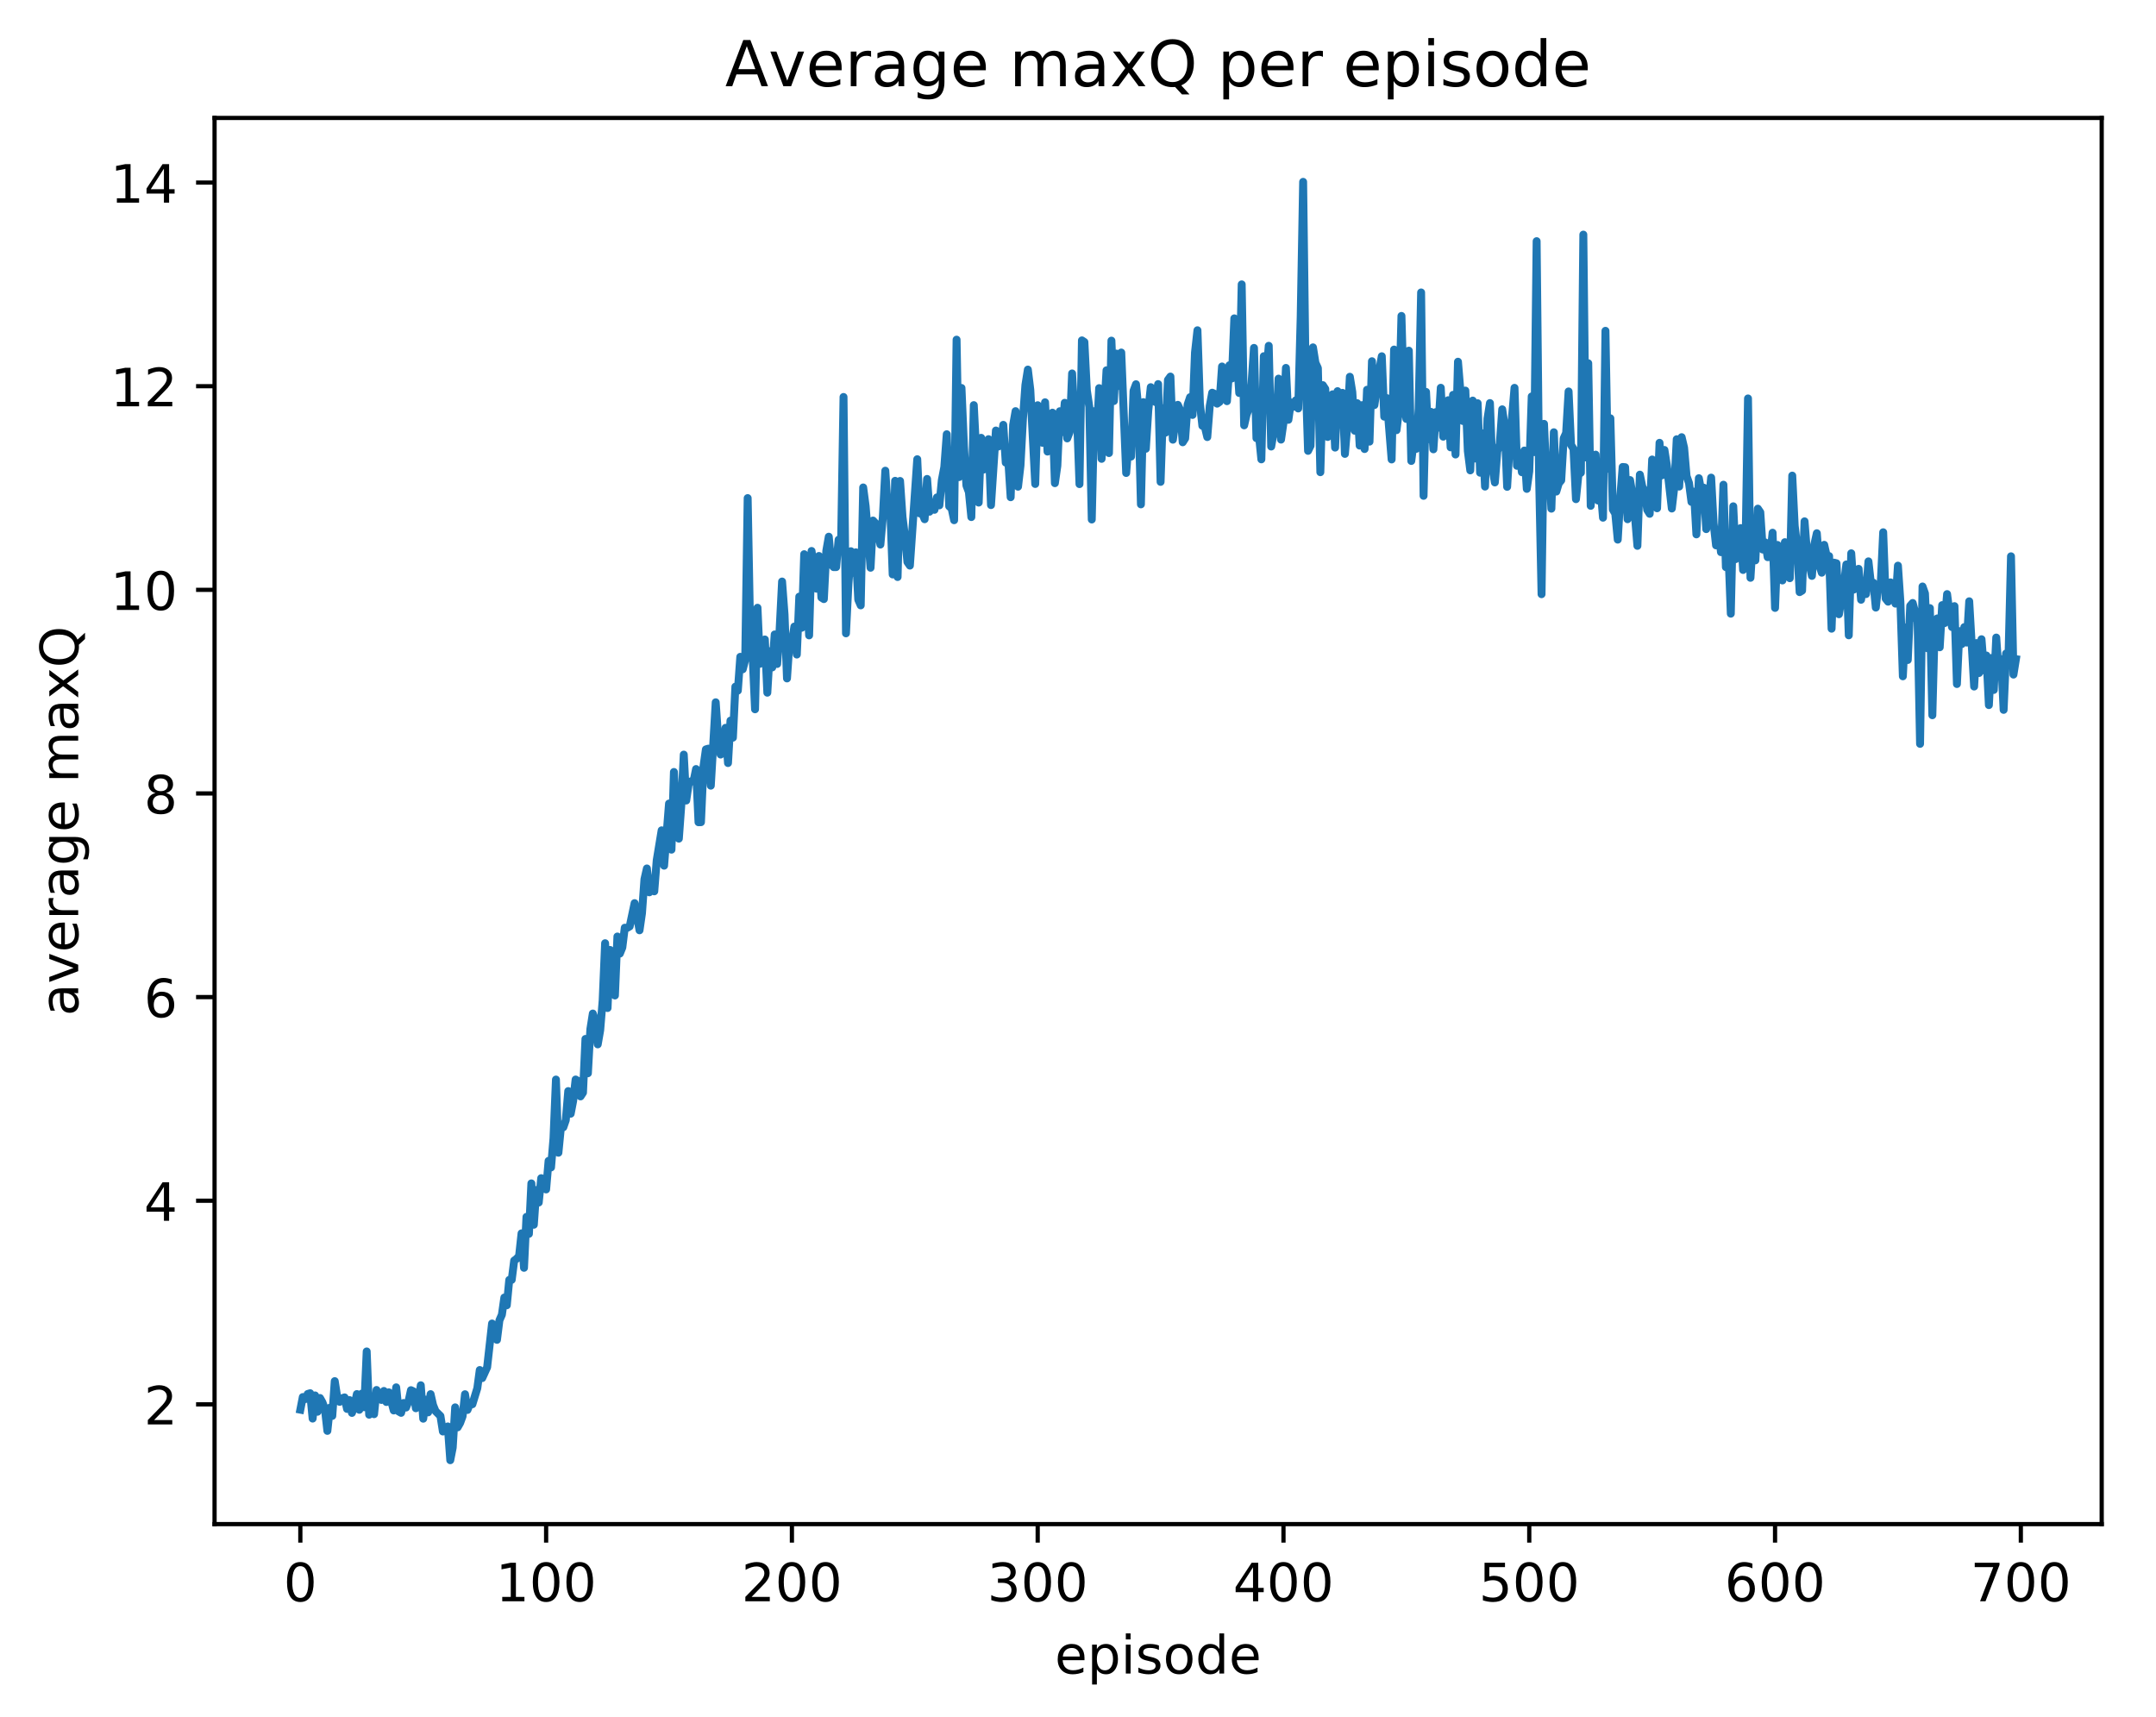 <?xml version="1.0" encoding="utf-8" standalone="no"?>
<!DOCTYPE svg PUBLIC "-//W3C//DTD SVG 1.1//EN"
  "http://www.w3.org/Graphics/SVG/1.1/DTD/svg11.dtd">
<!-- Created with matplotlib (http://matplotlib.org/) -->
<svg height="325pt" version="1.1" viewBox="0 0 408 325" width="408pt" xmlns="http://www.w3.org/2000/svg" xmlns:xlink="http://www.w3.org/1999/xlink">
 <defs>
  <style type="text/css">
*{stroke-linecap:butt;stroke-linejoin:round;}
  </style>
 </defs>
 <g id="figure_1">
  <g id="patch_1">
   <path d="M 0 325.986 
L 408.423 325.986 
L 408.423 0 
L 0 0 
z
" style="fill:#ffffff;"/>
  </g>
  <g id="axes_1">
   <g id="patch_2">
    <path d="M 40.603 288.43 
L 397.723 288.43 
L 397.723 22.318 
L 40.603 22.318 
z
" style="fill:#ffffff;"/>
   </g>
   <g id="matplotlib.axis_1">
    <g id="xtick_1">
     <g id="line2d_1">
      <defs>
       <path d="M 0 0 
L 0 3.5 
" id="m2cadd5c5fb" style="stroke:#000000;stroke-width:0.8;"/>
      </defs>
      <g>
       <use style="stroke:#000000;stroke-width:0.8;" x="56.836" xlink:href="#m2cadd5c5fb" y="288.43"/>
      </g>
     </g>
     <g id="text_1">
      <!-- 0 -->
      <defs>
       <path d="M 31.781 66.406 
Q 24.172 66.406 20.328 58.906 
Q 16.5 51.422 16.5 36.375 
Q 16.5 21.391 20.328 13.891 
Q 24.172 6.391 31.781 6.391 
Q 39.453 6.391 43.281 13.891 
Q 47.125 21.391 47.125 36.375 
Q 47.125 51.422 43.281 58.906 
Q 39.453 66.406 31.781 66.406 
z
M 31.781 74.219 
Q 44.047 74.219 50.516 64.516 
Q 56.984 54.828 56.984 36.375 
Q 56.984 17.969 50.516 8.266 
Q 44.047 -1.422 31.781 -1.422 
Q 19.531 -1.422 13.062 8.266 
Q 6.594 17.969 6.594 36.375 
Q 6.594 54.828 13.062 64.516 
Q 19.531 74.219 31.781 74.219 
z
" id="DejaVuSans-30"/>
      </defs>
      <g transform="translate(53.655 303.029)scale(0.1 -0.1)">
       <use xlink:href="#DejaVuSans-30"/>
      </g>
     </g>
    </g>
    <g id="xtick_2">
     <g id="line2d_2">
      <g>
       <use style="stroke:#000000;stroke-width:0.8;" x="103.348" xlink:href="#m2cadd5c5fb" y="288.43"/>
      </g>
     </g>
     <g id="text_2">
      <!-- 100 -->
      <defs>
       <path d="M 12.406 8.297 
L 28.516 8.297 
L 28.516 63.922 
L 10.984 60.406 
L 10.984 69.391 
L 28.422 72.906 
L 38.281 72.906 
L 38.281 8.297 
L 54.391 8.297 
L 54.391 0 
L 12.406 0 
z
" id="DejaVuSans-31"/>
      </defs>
      <g transform="translate(93.804 303.029)scale(0.1 -0.1)">
       <use xlink:href="#DejaVuSans-31"/>
       <use x="63.623" xlink:href="#DejaVuSans-30"/>
       <use x="127.246" xlink:href="#DejaVuSans-30"/>
      </g>
     </g>
    </g>
    <g id="xtick_3">
     <g id="line2d_3">
      <g>
       <use style="stroke:#000000;stroke-width:0.8;" x="149.86" xlink:href="#m2cadd5c5fb" y="288.43"/>
      </g>
     </g>
     <g id="text_3">
      <!-- 200 -->
      <defs>
       <path d="M 19.188 8.297 
L 53.609 8.297 
L 53.609 0 
L 7.328 0 
L 7.328 8.297 
Q 12.938 14.109 22.625 23.891 
Q 32.328 33.688 34.812 36.531 
Q 39.547 41.844 41.422 45.531 
Q 43.312 49.219 43.312 52.781 
Q 43.312 58.594 39.234 62.25 
Q 35.156 65.922 28.609 65.922 
Q 23.969 65.922 18.812 64.312 
Q 13.672 62.703 7.812 59.422 
L 7.812 69.391 
Q 13.766 71.781 18.938 73 
Q 24.125 74.219 28.422 74.219 
Q 39.75 74.219 46.484 68.547 
Q 53.219 62.891 53.219 53.422 
Q 53.219 48.922 51.531 44.891 
Q 49.859 40.875 45.406 35.406 
Q 44.188 33.984 37.641 27.219 
Q 31.109 20.453 19.188 8.297 
z
" id="DejaVuSans-32"/>
      </defs>
      <g transform="translate(140.316 303.029)scale(0.1 -0.1)">
       <use xlink:href="#DejaVuSans-32"/>
       <use x="63.623" xlink:href="#DejaVuSans-30"/>
       <use x="127.246" xlink:href="#DejaVuSans-30"/>
      </g>
     </g>
    </g>
    <g id="xtick_4">
     <g id="line2d_4">
      <g>
       <use style="stroke:#000000;stroke-width:0.8;" x="196.372" xlink:href="#m2cadd5c5fb" y="288.43"/>
      </g>
     </g>
     <g id="text_4">
      <!-- 300 -->
      <defs>
       <path d="M 40.578 39.312 
Q 47.656 37.797 51.625 33 
Q 55.609 28.219 55.609 21.188 
Q 55.609 10.406 48.188 4.484 
Q 40.766 -1.422 27.094 -1.422 
Q 22.516 -1.422 17.656 -0.516 
Q 12.797 0.391 7.625 2.203 
L 7.625 11.719 
Q 11.719 9.328 16.594 8.109 
Q 21.484 6.891 26.812 6.891 
Q 36.078 6.891 40.938 10.547 
Q 45.797 14.203 45.797 21.188 
Q 45.797 27.641 41.281 31.266 
Q 36.766 34.906 28.719 34.906 
L 20.219 34.906 
L 20.219 43.016 
L 29.109 43.016 
Q 36.375 43.016 40.234 45.922 
Q 44.094 48.828 44.094 54.297 
Q 44.094 59.906 40.109 62.906 
Q 36.141 65.922 28.719 65.922 
Q 24.656 65.922 20.016 65.031 
Q 15.375 64.156 9.812 62.312 
L 9.812 71.094 
Q 15.438 72.656 20.344 73.438 
Q 25.25 74.219 29.594 74.219 
Q 40.828 74.219 47.359 69.109 
Q 53.906 64.016 53.906 55.328 
Q 53.906 49.266 50.438 45.094 
Q 46.969 40.922 40.578 39.312 
z
" id="DejaVuSans-33"/>
      </defs>
      <g transform="translate(186.828 303.029)scale(0.1 -0.1)">
       <use xlink:href="#DejaVuSans-33"/>
       <use x="63.623" xlink:href="#DejaVuSans-30"/>
       <use x="127.246" xlink:href="#DejaVuSans-30"/>
      </g>
     </g>
    </g>
    <g id="xtick_5">
     <g id="line2d_5">
      <g>
       <use style="stroke:#000000;stroke-width:0.8;" x="242.884" xlink:href="#m2cadd5c5fb" y="288.43"/>
      </g>
     </g>
     <g id="text_5">
      <!-- 400 -->
      <defs>
       <path d="M 37.797 64.312 
L 12.891 25.391 
L 37.797 25.391 
z
M 35.203 72.906 
L 47.609 72.906 
L 47.609 25.391 
L 58.016 25.391 
L 58.016 17.188 
L 47.609 17.188 
L 47.609 0 
L 37.797 0 
L 37.797 17.188 
L 4.891 17.188 
L 4.891 26.703 
z
" id="DejaVuSans-34"/>
      </defs>
      <g transform="translate(233.341 303.029)scale(0.1 -0.1)">
       <use xlink:href="#DejaVuSans-34"/>
       <use x="63.623" xlink:href="#DejaVuSans-30"/>
       <use x="127.246" xlink:href="#DejaVuSans-30"/>
      </g>
     </g>
    </g>
    <g id="xtick_6">
     <g id="line2d_6">
      <g>
       <use style="stroke:#000000;stroke-width:0.8;" x="289.396" xlink:href="#m2cadd5c5fb" y="288.43"/>
      </g>
     </g>
     <g id="text_6">
      <!-- 500 -->
      <defs>
       <path d="M 10.797 72.906 
L 49.516 72.906 
L 49.516 64.594 
L 19.828 64.594 
L 19.828 46.734 
Q 21.969 47.469 24.109 47.828 
Q 26.266 48.188 28.422 48.188 
Q 40.625 48.188 47.75 41.5 
Q 54.891 34.812 54.891 23.391 
Q 54.891 11.625 47.562 5.094 
Q 40.234 -1.422 26.906 -1.422 
Q 22.312 -1.422 17.547 -0.641 
Q 12.797 0.141 7.719 1.703 
L 7.719 11.625 
Q 12.109 9.234 16.797 8.062 
Q 21.484 6.891 26.703 6.891 
Q 35.156 6.891 40.078 11.328 
Q 45.016 15.766 45.016 23.391 
Q 45.016 31 40.078 35.438 
Q 35.156 39.891 26.703 39.891 
Q 22.75 39.891 18.812 39.016 
Q 14.891 38.141 10.797 36.281 
z
" id="DejaVuSans-35"/>
      </defs>
      <g transform="translate(279.853 303.029)scale(0.1 -0.1)">
       <use xlink:href="#DejaVuSans-35"/>
       <use x="63.623" xlink:href="#DejaVuSans-30"/>
       <use x="127.246" xlink:href="#DejaVuSans-30"/>
      </g>
     </g>
    </g>
    <g id="xtick_7">
     <g id="line2d_7">
      <g>
       <use style="stroke:#000000;stroke-width:0.8;" x="335.909" xlink:href="#m2cadd5c5fb" y="288.43"/>
      </g>
     </g>
     <g id="text_7">
      <!-- 600 -->
      <defs>
       <path d="M 33.016 40.375 
Q 26.375 40.375 22.484 35.828 
Q 18.609 31.297 18.609 23.391 
Q 18.609 15.531 22.484 10.953 
Q 26.375 6.391 33.016 6.391 
Q 39.656 6.391 43.531 10.953 
Q 47.406 15.531 47.406 23.391 
Q 47.406 31.297 43.531 35.828 
Q 39.656 40.375 33.016 40.375 
z
M 52.594 71.297 
L 52.594 62.312 
Q 48.875 64.062 45.094 64.984 
Q 41.312 65.922 37.594 65.922 
Q 27.828 65.922 22.672 59.328 
Q 17.531 52.734 16.797 39.406 
Q 19.672 43.656 24.016 45.922 
Q 28.375 48.188 33.594 48.188 
Q 44.578 48.188 50.953 41.516 
Q 57.328 34.859 57.328 23.391 
Q 57.328 12.156 50.688 5.359 
Q 44.047 -1.422 33.016 -1.422 
Q 20.359 -1.422 13.672 8.266 
Q 6.984 17.969 6.984 36.375 
Q 6.984 53.656 15.188 63.938 
Q 23.391 74.219 37.203 74.219 
Q 40.922 74.219 44.703 73.484 
Q 48.484 72.75 52.594 71.297 
z
" id="DejaVuSans-36"/>
      </defs>
      <g transform="translate(326.365 303.029)scale(0.1 -0.1)">
       <use xlink:href="#DejaVuSans-36"/>
       <use x="63.623" xlink:href="#DejaVuSans-30"/>
       <use x="127.246" xlink:href="#DejaVuSans-30"/>
      </g>
     </g>
    </g>
    <g id="xtick_8">
     <g id="line2d_8">
      <g>
       <use style="stroke:#000000;stroke-width:0.8;" x="382.421" xlink:href="#m2cadd5c5fb" y="288.43"/>
      </g>
     </g>
     <g id="text_8">
      <!-- 700 -->
      <defs>
       <path d="M 8.203 72.906 
L 55.078 72.906 
L 55.078 68.703 
L 28.609 0 
L 18.312 0 
L 43.219 64.594 
L 8.203 64.594 
z
" id="DejaVuSans-37"/>
      </defs>
      <g transform="translate(372.877 303.029)scale(0.1 -0.1)">
       <use xlink:href="#DejaVuSans-37"/>
       <use x="63.623" xlink:href="#DejaVuSans-30"/>
       <use x="127.246" xlink:href="#DejaVuSans-30"/>
      </g>
     </g>
    </g>
    <g id="text_9">
     <!-- episode -->
     <defs>
      <path d="M 56.203 29.594 
L 56.203 25.203 
L 14.891 25.203 
Q 15.484 15.922 20.484 11.062 
Q 25.484 6.203 34.422 6.203 
Q 39.594 6.203 44.453 7.469 
Q 49.312 8.734 54.109 11.281 
L 54.109 2.781 
Q 49.266 0.734 44.188 -0.344 
Q 39.109 -1.422 33.891 -1.422 
Q 20.797 -1.422 13.156 6.188 
Q 5.516 13.812 5.516 26.812 
Q 5.516 40.234 12.766 48.109 
Q 20.016 56 32.328 56 
Q 43.359 56 49.781 48.891 
Q 56.203 41.797 56.203 29.594 
z
M 47.219 32.234 
Q 47.125 39.594 43.094 43.984 
Q 39.062 48.391 32.422 48.391 
Q 24.906 48.391 20.391 44.141 
Q 15.875 39.891 15.188 32.172 
z
" id="DejaVuSans-65"/>
      <path d="M 18.109 8.203 
L 18.109 -20.797 
L 9.078 -20.797 
L 9.078 54.688 
L 18.109 54.688 
L 18.109 46.391 
Q 20.953 51.266 25.266 53.625 
Q 29.594 56 35.594 56 
Q 45.562 56 51.781 48.094 
Q 58.016 40.188 58.016 27.297 
Q 58.016 14.406 51.781 6.484 
Q 45.562 -1.422 35.594 -1.422 
Q 29.594 -1.422 25.266 0.953 
Q 20.953 3.328 18.109 8.203 
z
M 48.688 27.297 
Q 48.688 37.203 44.609 42.844 
Q 40.531 48.484 33.406 48.484 
Q 26.266 48.484 22.188 42.844 
Q 18.109 37.203 18.109 27.297 
Q 18.109 17.391 22.188 11.75 
Q 26.266 6.109 33.406 6.109 
Q 40.531 6.109 44.609 11.75 
Q 48.688 17.391 48.688 27.297 
z
" id="DejaVuSans-70"/>
      <path d="M 9.422 54.688 
L 18.406 54.688 
L 18.406 0 
L 9.422 0 
z
M 9.422 75.984 
L 18.406 75.984 
L 18.406 64.594 
L 9.422 64.594 
z
" id="DejaVuSans-69"/>
      <path d="M 44.281 53.078 
L 44.281 44.578 
Q 40.484 46.531 36.375 47.5 
Q 32.281 48.484 27.875 48.484 
Q 21.188 48.484 17.844 46.438 
Q 14.5 44.391 14.5 40.281 
Q 14.5 37.156 16.891 35.375 
Q 19.281 33.594 26.516 31.984 
L 29.594 31.297 
Q 39.156 29.25 43.188 25.516 
Q 47.219 21.781 47.219 15.094 
Q 47.219 7.469 41.188 3.016 
Q 35.156 -1.422 24.609 -1.422 
Q 20.219 -1.422 15.453 -0.562 
Q 10.688 0.297 5.422 2 
L 5.422 11.281 
Q 10.406 8.688 15.234 7.391 
Q 20.062 6.109 24.812 6.109 
Q 31.156 6.109 34.562 8.281 
Q 37.984 10.453 37.984 14.406 
Q 37.984 18.062 35.516 20.016 
Q 33.062 21.969 24.703 23.781 
L 21.578 24.516 
Q 13.234 26.266 9.516 29.906 
Q 5.812 33.547 5.812 39.891 
Q 5.812 47.609 11.281 51.797 
Q 16.75 56 26.812 56 
Q 31.781 56 36.172 55.266 
Q 40.578 54.547 44.281 53.078 
z
" id="DejaVuSans-73"/>
      <path d="M 30.609 48.391 
Q 23.391 48.391 19.188 42.75 
Q 14.984 37.109 14.984 27.297 
Q 14.984 17.484 19.156 11.844 
Q 23.344 6.203 30.609 6.203 
Q 37.797 6.203 41.984 11.859 
Q 46.188 17.531 46.188 27.297 
Q 46.188 37.016 41.984 42.703 
Q 37.797 48.391 30.609 48.391 
z
M 30.609 56 
Q 42.328 56 49.016 48.375 
Q 55.719 40.766 55.719 27.297 
Q 55.719 13.875 49.016 6.219 
Q 42.328 -1.422 30.609 -1.422 
Q 18.844 -1.422 12.172 6.219 
Q 5.516 13.875 5.516 27.297 
Q 5.516 40.766 12.172 48.375 
Q 18.844 56 30.609 56 
z
" id="DejaVuSans-6f"/>
      <path d="M 45.406 46.391 
L 45.406 75.984 
L 54.391 75.984 
L 54.391 0 
L 45.406 0 
L 45.406 8.203 
Q 42.578 3.328 38.25 0.953 
Q 33.938 -1.422 27.875 -1.422 
Q 17.969 -1.422 11.734 6.484 
Q 5.516 14.406 5.516 27.297 
Q 5.516 40.188 11.734 48.094 
Q 17.969 56 27.875 56 
Q 33.938 56 38.25 53.625 
Q 42.578 51.266 45.406 46.391 
z
M 14.797 27.297 
Q 14.797 17.391 18.875 11.75 
Q 22.953 6.109 30.078 6.109 
Q 37.203 6.109 41.297 11.75 
Q 45.406 17.391 45.406 27.297 
Q 45.406 37.203 41.297 42.844 
Q 37.203 48.484 30.078 48.484 
Q 22.953 48.484 18.875 42.844 
Q 14.797 37.203 14.797 27.297 
z
" id="DejaVuSans-64"/>
     </defs>
     <g transform="translate(199.608 316.707)scale(0.1 -0.1)">
      <use xlink:href="#DejaVuSans-65"/>
      <use x="61.523" xlink:href="#DejaVuSans-70"/>
      <use x="125" xlink:href="#DejaVuSans-69"/>
      <use x="152.783" xlink:href="#DejaVuSans-73"/>
      <use x="204.883" xlink:href="#DejaVuSans-6f"/>
      <use x="266.064" xlink:href="#DejaVuSans-64"/>
      <use x="329.541" xlink:href="#DejaVuSans-65"/>
     </g>
    </g>
   </g>
   <g id="matplotlib.axis_2">
    <g id="ytick_1">
     <g id="line2d_9">
      <defs>
       <path d="M 0 0 
L -3.5 0 
" id="meba1f2cd33" style="stroke:#000000;stroke-width:0.8;"/>
      </defs>
      <g>
       <use style="stroke:#000000;stroke-width:0.8;" x="40.603" xlink:href="#meba1f2cd33" y="265.764"/>
      </g>
     </g>
     <g id="text_10">
      <!-- 2 -->
      <g transform="translate(27.241 269.563)scale(0.1 -0.1)">
       <use xlink:href="#DejaVuSans-32"/>
      </g>
     </g>
    </g>
    <g id="ytick_2">
     <g id="line2d_10">
      <g>
       <use style="stroke:#000000;stroke-width:0.8;" x="40.603" xlink:href="#meba1f2cd33" y="227.228"/>
      </g>
     </g>
     <g id="text_11">
      <!-- 4 -->
      <g transform="translate(27.241 231.027)scale(0.1 -0.1)">
       <use xlink:href="#DejaVuSans-34"/>
      </g>
     </g>
    </g>
    <g id="ytick_3">
     <g id="line2d_11">
      <g>
       <use style="stroke:#000000;stroke-width:0.8;" x="40.603" xlink:href="#meba1f2cd33" y="188.693"/>
      </g>
     </g>
     <g id="text_12">
      <!-- 6 -->
      <g transform="translate(27.241 192.492)scale(0.1 -0.1)">
       <use xlink:href="#DejaVuSans-36"/>
      </g>
     </g>
    </g>
    <g id="ytick_4">
     <g id="line2d_12">
      <g>
       <use style="stroke:#000000;stroke-width:0.8;" x="40.603" xlink:href="#meba1f2cd33" y="150.157"/>
      </g>
     </g>
     <g id="text_13">
      <!-- 8 -->
      <defs>
       <path d="M 31.781 34.625 
Q 24.75 34.625 20.719 30.859 
Q 16.703 27.094 16.703 20.516 
Q 16.703 13.922 20.719 10.156 
Q 24.75 6.391 31.781 6.391 
Q 38.812 6.391 42.859 10.172 
Q 46.922 13.969 46.922 20.516 
Q 46.922 27.094 42.891 30.859 
Q 38.875 34.625 31.781 34.625 
z
M 21.922 38.812 
Q 15.578 40.375 12.031 44.719 
Q 8.5 49.078 8.5 55.328 
Q 8.5 64.062 14.719 69.141 
Q 20.953 74.219 31.781 74.219 
Q 42.672 74.219 48.875 69.141 
Q 55.078 64.062 55.078 55.328 
Q 55.078 49.078 51.531 44.719 
Q 48 40.375 41.703 38.812 
Q 48.828 37.156 52.797 32.312 
Q 56.781 27.484 56.781 20.516 
Q 56.781 9.906 50.312 4.234 
Q 43.844 -1.422 31.781 -1.422 
Q 19.734 -1.422 13.25 4.234 
Q 6.781 9.906 6.781 20.516 
Q 6.781 27.484 10.781 32.312 
Q 14.797 37.156 21.922 38.812 
z
M 18.312 54.391 
Q 18.312 48.734 21.844 45.562 
Q 25.391 42.391 31.781 42.391 
Q 38.141 42.391 41.719 45.562 
Q 45.312 48.734 45.312 54.391 
Q 45.312 60.062 41.719 63.234 
Q 38.141 66.406 31.781 66.406 
Q 25.391 66.406 21.844 63.234 
Q 18.312 60.062 18.312 54.391 
z
" id="DejaVuSans-38"/>
      </defs>
      <g transform="translate(27.241 153.956)scale(0.1 -0.1)">
       <use xlink:href="#DejaVuSans-38"/>
      </g>
     </g>
    </g>
    <g id="ytick_5">
     <g id="line2d_13">
      <g>
       <use style="stroke:#000000;stroke-width:0.8;" x="40.603" xlink:href="#meba1f2cd33" y="111.622"/>
      </g>
     </g>
     <g id="text_14">
      <!-- 10 -->
      <g transform="translate(20.878 115.421)scale(0.1 -0.1)">
       <use xlink:href="#DejaVuSans-31"/>
       <use x="63.623" xlink:href="#DejaVuSans-30"/>
      </g>
     </g>
    </g>
    <g id="ytick_6">
     <g id="line2d_14">
      <g>
       <use style="stroke:#000000;stroke-width:0.8;" x="40.603" xlink:href="#meba1f2cd33" y="73.086"/>
      </g>
     </g>
     <g id="text_15">
      <!-- 12 -->
      <g transform="translate(20.878 76.886)scale(0.1 -0.1)">
       <use xlink:href="#DejaVuSans-31"/>
       <use x="63.623" xlink:href="#DejaVuSans-32"/>
      </g>
     </g>
    </g>
    <g id="ytick_7">
     <g id="line2d_15">
      <g>
       <use style="stroke:#000000;stroke-width:0.8;" x="40.603" xlink:href="#meba1f2cd33" y="34.551"/>
      </g>
     </g>
     <g id="text_16">
      <!-- 14 -->
      <g transform="translate(20.878 38.35)scale(0.1 -0.1)">
       <use xlink:href="#DejaVuSans-31"/>
       <use x="63.623" xlink:href="#DejaVuSans-34"/>
      </g>
     </g>
    </g>
    <g id="text_17">
     <!-- average maxQ -->
     <defs>
      <path d="M 34.281 27.484 
Q 23.391 27.484 19.188 25 
Q 14.984 22.516 14.984 16.5 
Q 14.984 11.719 18.141 8.906 
Q 21.297 6.109 26.703 6.109 
Q 34.188 6.109 38.703 11.406 
Q 43.219 16.703 43.219 25.484 
L 43.219 27.484 
z
M 52.203 31.203 
L 52.203 0 
L 43.219 0 
L 43.219 8.297 
Q 40.141 3.328 35.547 0.953 
Q 30.953 -1.422 24.312 -1.422 
Q 15.922 -1.422 10.953 3.297 
Q 6 8.016 6 15.922 
Q 6 25.141 12.172 29.828 
Q 18.359 34.516 30.609 34.516 
L 43.219 34.516 
L 43.219 35.406 
Q 43.219 41.609 39.141 45 
Q 35.062 48.391 27.688 48.391 
Q 23 48.391 18.547 47.266 
Q 14.109 46.141 10.016 43.891 
L 10.016 52.203 
Q 14.938 54.109 19.578 55.047 
Q 24.219 56 28.609 56 
Q 40.484 56 46.344 49.844 
Q 52.203 43.703 52.203 31.203 
z
" id="DejaVuSans-61"/>
      <path d="M 2.984 54.688 
L 12.5 54.688 
L 29.594 8.797 
L 46.688 54.688 
L 56.203 54.688 
L 35.688 0 
L 23.484 0 
z
" id="DejaVuSans-76"/>
      <path d="M 41.109 46.297 
Q 39.594 47.172 37.812 47.578 
Q 36.031 48 33.891 48 
Q 26.266 48 22.188 43.047 
Q 18.109 38.094 18.109 28.812 
L 18.109 0 
L 9.078 0 
L 9.078 54.688 
L 18.109 54.688 
L 18.109 46.188 
Q 20.953 51.172 25.484 53.578 
Q 30.031 56 36.531 56 
Q 37.453 56 38.578 55.875 
Q 39.703 55.766 41.062 55.516 
z
" id="DejaVuSans-72"/>
      <path d="M 45.406 27.984 
Q 45.406 37.75 41.375 43.109 
Q 37.359 48.484 30.078 48.484 
Q 22.859 48.484 18.828 43.109 
Q 14.797 37.75 14.797 27.984 
Q 14.797 18.266 18.828 12.891 
Q 22.859 7.516 30.078 7.516 
Q 37.359 7.516 41.375 12.891 
Q 45.406 18.266 45.406 27.984 
z
M 54.391 6.781 
Q 54.391 -7.172 48.188 -13.984 
Q 42 -20.797 29.203 -20.797 
Q 24.469 -20.797 20.266 -20.094 
Q 16.062 -19.391 12.109 -17.922 
L 12.109 -9.188 
Q 16.062 -11.328 19.922 -12.344 
Q 23.781 -13.375 27.781 -13.375 
Q 36.625 -13.375 41.016 -8.766 
Q 45.406 -4.156 45.406 5.172 
L 45.406 9.625 
Q 42.625 4.781 38.281 2.391 
Q 33.938 0 27.875 0 
Q 17.828 0 11.672 7.656 
Q 5.516 15.328 5.516 27.984 
Q 5.516 40.672 11.672 48.328 
Q 17.828 56 27.875 56 
Q 33.938 56 38.281 53.609 
Q 42.625 51.219 45.406 46.391 
L 45.406 54.688 
L 54.391 54.688 
z
" id="DejaVuSans-67"/>
      <path id="DejaVuSans-20"/>
      <path d="M 52 44.188 
Q 55.375 50.25 60.062 53.125 
Q 64.75 56 71.094 56 
Q 79.641 56 84.281 50.016 
Q 88.922 44.047 88.922 33.016 
L 88.922 0 
L 79.891 0 
L 79.891 32.719 
Q 79.891 40.578 77.094 44.375 
Q 74.312 48.188 68.609 48.188 
Q 61.625 48.188 57.562 43.547 
Q 53.516 38.922 53.516 30.906 
L 53.516 0 
L 44.484 0 
L 44.484 32.719 
Q 44.484 40.625 41.703 44.406 
Q 38.922 48.188 33.109 48.188 
Q 26.219 48.188 22.156 43.531 
Q 18.109 38.875 18.109 30.906 
L 18.109 0 
L 9.078 0 
L 9.078 54.688 
L 18.109 54.688 
L 18.109 46.188 
Q 21.188 51.219 25.484 53.609 
Q 29.781 56 35.688 56 
Q 41.656 56 45.828 52.969 
Q 50 49.953 52 44.188 
z
" id="DejaVuSans-6d"/>
      <path d="M 54.891 54.688 
L 35.109 28.078 
L 55.906 0 
L 45.312 0 
L 29.391 21.484 
L 13.484 0 
L 2.875 0 
L 24.125 28.609 
L 4.688 54.688 
L 15.281 54.688 
L 29.781 35.203 
L 44.281 54.688 
z
" id="DejaVuSans-78"/>
      <path d="M 39.406 66.219 
Q 28.656 66.219 22.328 58.203 
Q 16.016 50.203 16.016 36.375 
Q 16.016 22.609 22.328 14.594 
Q 28.656 6.594 39.406 6.594 
Q 50.141 6.594 56.422 14.594 
Q 62.703 22.609 62.703 36.375 
Q 62.703 50.203 56.422 58.203 
Q 50.141 66.219 39.406 66.219 
z
M 53.219 1.312 
L 66.219 -12.891 
L 54.297 -12.891 
L 43.5 -1.219 
Q 41.891 -1.312 41.031 -1.359 
Q 40.188 -1.422 39.406 -1.422 
Q 24.031 -1.422 14.812 8.859 
Q 5.609 19.141 5.609 36.375 
Q 5.609 53.656 14.812 63.938 
Q 24.031 74.219 39.406 74.219 
Q 54.734 74.219 63.906 63.938 
Q 73.094 53.656 73.094 36.375 
Q 73.094 23.688 67.984 14.641 
Q 62.891 5.609 53.219 1.312 
z
" id="DejaVuSans-51"/>
     </defs>
     <g transform="translate(14.798 192.263)rotate(-90)scale(0.1 -0.1)">
      <use xlink:href="#DejaVuSans-61"/>
      <use x="61.279" xlink:href="#DejaVuSans-76"/>
      <use x="120.459" xlink:href="#DejaVuSans-65"/>
      <use x="181.982" xlink:href="#DejaVuSans-72"/>
      <use x="223.096" xlink:href="#DejaVuSans-61"/>
      <use x="284.375" xlink:href="#DejaVuSans-67"/>
      <use x="347.852" xlink:href="#DejaVuSans-65"/>
      <use x="409.375" xlink:href="#DejaVuSans-20"/>
      <use x="441.162" xlink:href="#DejaVuSans-6d"/>
      <use x="538.574" xlink:href="#DejaVuSans-61"/>
      <use x="599.854" xlink:href="#DejaVuSans-78"/>
      <use x="659.033" xlink:href="#DejaVuSans-51"/>
     </g>
    </g>
   </g>
   <g id="line2d_16">
    <path clip-path="url(#pbd774aaad2)" d="M 56.836 266.771 
L 57.301 264.381 
L 57.766 264.773 
L 58.231 263.799 
L 58.696 263.658 
L 59.161 268.458 
L 59.627 264.076 
L 60.092 267.163 
L 60.557 264.565 
L 61.022 265.393 
L 61.487 266.671 
L 61.952 270.785 
L 62.417 266.409 
L 62.882 267.952 
L 63.348 261.371 
L 63.813 264.364 
L 64.278 265.29 
L 64.743 264.61 
L 65.208 264.448 
L 65.673 266.629 
L 66.138 264.959 
L 66.603 267.385 
L 67.069 265.98 
L 67.534 263.816 
L 67.999 266.796 
L 68.464 263.739 
L 68.929 266.308 
L 69.394 255.749 
L 69.859 267.725 
L 70.324 265.242 
L 70.789 267.625 
L 71.255 263.045 
L 71.72 264.54 
L 72.185 264.932 
L 72.65 263.231 
L 73.115 265.32 
L 73.58 263.484 
L 74.51 266.921 
L 74.976 262.547 
L 75.441 267.105 
L 75.906 267.372 
L 76.371 265.511 
L 76.836 266.371 
L 77.301 265.209 
L 77.766 263.082 
L 78.231 263.304 
L 78.697 266.502 
L 79.162 265.62 
L 79.627 262.153 
L 80.092 268.479 
L 80.557 264.873 
L 81.022 267.28 
L 81.487 263.833 
L 81.952 265.896 
L 82.418 267.049 
L 83.348 267.97 
L 83.813 270.901 
L 84.278 270.645 
L 84.743 269.945 
L 85.208 276.334 
L 85.673 273.946 
L 86.138 266.334 
L 86.604 270.115 
L 87.069 269.292 
L 87.534 268.031 
L 87.999 263.847 
L 88.464 266.823 
L 88.929 265.669 
L 89.394 265.745 
L 90.325 262.712 
L 90.79 259.269 
L 91.255 260.799 
L 92.185 258.75 
L 93.115 250.466 
L 93.58 251.212 
L 94.046 253.558 
L 94.511 249.857 
L 94.976 248.8 
L 95.441 245.549 
L 95.906 247.015 
L 96.371 242.213 
L 96.836 242.203 
L 97.301 238.561 
L 97.767 238.211 
L 98.232 237.684 
L 98.697 233.403 
L 99.162 239.926 
L 99.627 230.287 
L 100.092 233.501 
L 100.557 223.949 
L 101.022 231.775 
L 101.487 225.209 
L 101.953 227.569 
L 102.418 222.961 
L 102.883 223.9 
L 103.348 225.092 
L 103.813 219.686 
L 104.278 220.93 
L 104.743 215.398 
L 105.208 204.299 
L 105.674 218.145 
L 106.139 213.411 
L 106.604 213.329 
L 107.069 211.986 
L 107.534 206.482 
L 107.999 210.76 
L 108.464 208.329 
L 108.929 204.293 
L 109.395 204.573 
L 109.86 207.487 
L 110.325 206.776 
L 110.79 196.611 
L 111.255 203.108 
L 111.72 194.759 
L 112.185 191.806 
L 112.65 193.193 
L 113.116 197.639 
L 113.581 194.962 
L 114.046 189.328 
L 114.511 178.498 
L 114.976 190.761 
L 115.441 179.772 
L 115.906 186.237 
L 116.371 188.388 
L 116.836 177.23 
L 117.302 180.461 
L 117.767 179.31 
L 118.232 175.565 
L 118.697 175.596 
L 119.162 175.318 
L 120.092 170.915 
L 121.023 176.052 
L 121.488 172.825 
L 121.953 166.388 
L 122.418 164.351 
L 122.883 168.864 
L 123.348 167.189 
L 123.813 168.676 
L 124.278 162.785 
L 125.209 157.134 
L 125.674 163.824 
L 126.604 152.067 
L 127.069 160.792 
L 127.534 146.09 
L 127.999 155.931 
L 128.465 158.707 
L 128.93 152.329 
L 129.395 142.805 
L 129.86 151.494 
L 130.325 148.343 
L 130.79 147.847 
L 131.255 147.808 
L 131.72 145.535 
L 132.185 155.603 
L 132.651 155.591 
L 133.116 145.128 
L 133.581 141.815 
L 134.046 141.674 
L 134.511 148.683 
L 135.441 132.905 
L 135.906 139.718 
L 136.372 142.793 
L 136.837 142.269 
L 137.302 137.736 
L 137.767 144.401 
L 138.232 136.374 
L 138.697 139.597 
L 139.162 129.946 
L 139.627 130.702 
L 140.093 124.299 
L 140.558 126.655 
L 141.023 124.865 
L 141.488 94.261 
L 141.953 119.083 
L 142.418 123.9 
L 142.883 134.228 
L 143.348 115.014 
L 143.814 125.619 
L 144.279 123.666 
L 144.744 121.019 
L 145.209 131.087 
L 145.674 123.23 
L 146.139 126.306 
L 146.604 120.064 
L 147.069 125.652 
L 147.534 119.186 
L 148 110.051 
L 148.465 116.268 
L 148.93 128.389 
L 149.395 121.62 
L 149.86 121.548 
L 150.325 118.57 
L 150.79 123.869 
L 151.255 112.905 
L 151.721 118.8 
L 152.186 104.878 
L 152.651 110.894 
L 153.116 120.241 
L 153.581 104.268 
L 154.511 111.405 
L 154.976 105.213 
L 155.442 113.08 
L 155.907 113.375 
L 156.372 104.223 
L 156.837 101.567 
L 157.302 106.781 
L 157.767 107.325 
L 158.232 107.318 
L 158.697 102.14 
L 159.162 103.149 
L 159.628 75.126 
L 160.093 119.856 
L 160.558 110.458 
L 161.023 104.316 
L 161.488 108.411 
L 161.953 104.519 
L 162.418 113.488 
L 162.883 114.562 
L 163.349 92.248 
L 163.814 95.781 
L 164.744 107.441 
L 165.209 98.513 
L 165.674 99.019 
L 166.139 100.757 
L 166.604 103.055 
L 167.07 97.835 
L 167.535 89.077 
L 168 96.194 
L 168.465 96.101 
L 168.93 108.71 
L 169.395 90.991 
L 169.86 109.198 
L 170.325 91.017 
L 170.791 97.822 
L 171.256 101.565 
L 171.721 106.356 
L 172.186 107.035 
L 173.581 86.906 
L 174.046 97.156 
L 174.511 97.158 
L 174.977 98.26 
L 175.442 90.636 
L 175.907 96.838 
L 176.372 95.393 
L 176.837 96.479 
L 177.302 94.132 
L 177.767 95.635 
L 178.232 90.848 
L 178.698 88.389 
L 179.163 82.175 
L 179.628 95.821 
L 180.093 96.235 
L 180.558 98.448 
L 181.023 64.28 
L 181.488 90.288 
L 181.953 73.42 
L 182.419 84.412 
L 182.884 91.884 
L 183.349 93.116 
L 183.814 97.853 
L 184.279 76.667 
L 185.209 95.111 
L 185.674 82.853 
L 186.14 88.866 
L 186.605 84.267 
L 187.07 83.11 
L 187.535 95.585 
L 188.465 81.475 
L 188.93 84.499 
L 189.395 84.052 
L 189.86 80.4 
L 190.326 87.554 
L 190.791 86.882 
L 191.256 94.097 
L 191.721 80.429 
L 192.186 77.807 
L 192.651 92.102 
L 193.116 88.099 
L 193.581 79.303 
L 194.047 72.858 
L 194.512 69.942 
L 194.977 73.782 
L 195.907 91.589 
L 196.372 76.684 
L 196.837 79.468 
L 197.302 83.802 
L 197.768 76.13 
L 198.233 85.456 
L 199.163 78.095 
L 199.628 91.437 
L 200.093 88.151 
L 200.558 77.822 
L 201.023 81.779 
L 201.489 76.229 
L 201.954 82.964 
L 202.419 81.769 
L 202.884 70.672 
L 203.349 79.131 
L 203.814 78.774 
L 204.279 91.615 
L 204.744 64.415 
L 205.209 64.723 
L 205.675 73.862 
L 206.14 77.012 
L 206.605 98.312 
L 207.07 77.814 
L 207.535 83.047 
L 208 73.453 
L 208.465 86.834 
L 209.396 70.075 
L 209.861 85.74 
L 210.326 64.465 
L 210.791 75.895 
L 211.256 66.914 
L 211.721 73.039 
L 212.186 66.714 
L 213.117 89.508 
L 213.582 83.668 
L 214.047 86.404 
L 214.512 73.96 
L 214.977 72.713 
L 215.442 77.564 
L 215.907 95.446 
L 216.372 76.102 
L 216.838 84.923 
L 217.303 77.673 
L 217.768 73.27 
L 218.233 75.492 
L 218.698 76.1 
L 219.163 72.686 
L 219.628 91.191 
L 220.093 77.253 
L 220.558 81.884 
L 221.024 71.897 
L 221.489 71.262 
L 221.954 83.207 
L 222.884 76.611 
L 223.349 77.606 
L 223.814 83.698 
L 224.279 82.963 
L 224.745 76.558 
L 225.21 75.163 
L 225.675 78.521 
L 226.14 66.695 
L 226.605 62.5 
L 227.07 76.366 
L 227.535 80.579 
L 228 80.757 
L 228.466 82.713 
L 228.931 76.831 
L 229.396 74.316 
L 229.861 74.544 
L 230.326 76.387 
L 230.791 76.058 
L 231.256 69.358 
L 231.721 70.129 
L 232.187 75.919 
L 232.652 69.122 
L 233.117 71.625 
L 233.582 60.247 
L 234.512 74.376 
L 234.977 53.817 
L 235.442 80.494 
L 235.907 78.456 
L 236.373 77.219 
L 236.838 72.601 
L 237.303 65.838 
L 237.768 82.923 
L 238.233 82.24 
L 238.698 86.929 
L 239.163 67.405 
L 239.628 71.322 
L 240.094 65.442 
L 240.559 84.503 
L 241.024 81.855 
L 241.489 82.073 
L 241.954 71.654 
L 242.419 83.192 
L 242.884 79.997 
L 243.349 69.625 
L 243.815 79.445 
L 244.28 76.165 
L 244.745 76.99 
L 245.21 75.762 
L 245.675 77.3 
L 246.14 60.039 
L 246.605 34.414 
L 247.07 71.005 
L 247.536 85.322 
L 248.001 84.365 
L 248.466 65.737 
L 248.931 68.649 
L 249.396 69.657 
L 249.861 89.36 
L 250.326 72.885 
L 250.791 73.599 
L 251.256 82.693 
L 251.722 79.314 
L 252.187 74.614 
L 252.652 84.704 
L 253.117 74.024 
L 253.582 78.77 
L 254.047 74.345 
L 254.512 85.896 
L 254.977 80.317 
L 255.443 71.299 
L 255.908 74.178 
L 256.373 81.519 
L 256.838 76.302 
L 257.303 84.326 
L 257.768 76.668 
L 258.233 84.977 
L 258.698 73.76 
L 259.164 83.579 
L 259.629 68.359 
L 260.094 76.66 
L 261.024 69.971 
L 261.489 67.418 
L 261.954 78.85 
L 262.419 75.333 
L 263.35 86.949 
L 263.815 66.152 
L 264.28 81.406 
L 264.745 77.52 
L 265.21 59.788 
L 265.675 76.18 
L 266.14 79.284 
L 266.605 66.361 
L 267.071 87.233 
L 267.536 83.481 
L 268.001 84.945 
L 268.466 77.33 
L 268.931 55.345 
L 269.396 93.833 
L 269.861 74.164 
L 270.326 83.126 
L 270.792 77.941 
L 271.257 85.029 
L 271.722 77.985 
L 272.187 80.934 
L 272.652 73.383 
L 273.117 82.636 
L 273.582 77.64 
L 274.047 75.738 
L 274.513 84.662 
L 274.978 74.722 
L 275.443 86.01 
L 275.908 68.452 
L 276.838 79.671 
L 277.303 73.916 
L 277.768 85.333 
L 278.234 89.015 
L 278.699 75.809 
L 279.164 86.773 
L 279.629 76.309 
L 280.094 89.457 
L 280.559 82.008 
L 281.024 92.082 
L 281.489 79.241 
L 281.954 76.277 
L 282.42 88.553 
L 282.885 91.299 
L 283.35 85.401 
L 283.815 84.054 
L 284.28 77.462 
L 284.745 80.547 
L 285.21 92.13 
L 285.675 84.421 
L 286.606 73.396 
L 287.071 88.15 
L 287.536 85.79 
L 288.001 89.365 
L 288.466 85.262 
L 288.931 92.517 
L 289.396 89.177 
L 289.862 75.02 
L 290.327 85.561 
L 290.792 45.639 
L 291.257 90.153 
L 291.722 112.448 
L 292.187 80.214 
L 292.652 90.575 
L 293.117 87.426 
L 293.583 96.263 
L 294.048 81.803 
L 294.513 93.028 
L 294.978 91.473 
L 295.443 90.909 
L 295.908 82.965 
L 296.373 81.943 
L 296.838 74.078 
L 297.303 84.192 
L 297.769 84.951 
L 298.234 94.463 
L 298.699 89.811 
L 299.164 89.467 
L 299.629 44.401 
L 300.094 86.572 
L 300.559 68.743 
L 301.024 95.722 
L 301.49 88.938 
L 301.955 86.037 
L 302.42 94.728 
L 302.885 92.315 
L 303.35 97.971 
L 303.815 62.605 
L 304.28 88.717 
L 304.745 79.161 
L 305.211 96.42 
L 305.676 97.208 
L 306.141 102.122 
L 306.606 94.25 
L 307.071 88.372 
L 307.536 88.415 
L 308.001 98.259 
L 308.466 90.847 
L 308.932 93.606 
L 309.397 97.686 
L 309.862 103.299 
L 310.327 89.825 
L 310.792 92.116 
L 311.257 92.994 
L 311.722 96.491 
L 312.187 97.236 
L 312.652 86.96 
L 313.583 96.187 
L 314.048 83.798 
L 314.513 89.954 
L 314.978 85.154 
L 315.443 88.129 
L 316.373 96.234 
L 316.839 92.269 
L 317.304 83.121 
L 317.769 92.079 
L 318.234 82.734 
L 318.699 84.731 
L 319.164 90.098 
L 319.629 91.428 
L 320.094 94.986 
L 320.56 93.039 
L 321.025 101.126 
L 321.49 90.498 
L 321.955 93.017 
L 322.42 92.294 
L 322.885 100.132 
L 323.815 90.388 
L 324.28 99.032 
L 324.746 103.209 
L 325.211 100.495 
L 325.676 104.495 
L 326.141 91.729 
L 326.606 107.331 
L 327.071 104.106 
L 327.536 116.134 
L 328.001 95.813 
L 328.467 105.806 
L 328.932 103.813 
L 329.397 99.943 
L 329.862 107.863 
L 330.327 103.182 
L 330.792 75.403 
L 331.257 109.347 
L 331.722 101.821 
L 332.188 106.043 
L 332.653 96.259 
L 333.118 96.945 
L 333.583 103.997 
L 334.048 102.643 
L 334.513 105.439 
L 334.978 105.392 
L 335.443 100.813 
L 335.909 115.044 
L 336.374 103.128 
L 336.839 104.379 
L 337.304 109.846 
L 337.769 102.605 
L 338.234 103.057 
L 338.699 109.42 
L 339.164 90.008 
L 339.629 99.498 
L 340.095 103.447 
L 340.56 112.056 
L 341.025 111.775 
L 341.49 98.662 
L 341.955 104.546 
L 342.885 108.986 
L 343.35 103.003 
L 343.816 100.912 
L 344.281 106.946 
L 344.746 108.38 
L 345.211 103.105 
L 345.676 105.163 
L 346.141 105.232 
L 346.606 118.976 
L 347.071 106.477 
L 347.537 106.602 
L 348.002 116.241 
L 348.932 110.705 
L 349.397 106.82 
L 349.862 120.229 
L 350.327 104.707 
L 350.792 111.582 
L 351.258 109.951 
L 351.723 107.651 
L 352.188 113.5 
L 352.653 110.045 
L 353.118 112.431 
L 353.583 106.234 
L 354.048 110.416 
L 354.513 110.272 
L 354.978 114.981 
L 355.444 110.757 
L 355.909 110.459 
L 356.374 100.727 
L 356.839 113.272 
L 357.304 113.863 
L 357.769 110.212 
L 358.234 110.932 
L 358.699 114.234 
L 359.165 107.046 
L 359.63 113.895 
L 360.095 127.986 
L 360.56 118.756 
L 361.025 124.901 
L 361.49 114.643 
L 361.955 114.11 
L 362.886 117.647 
L 363.351 140.77 
L 363.816 110.989 
L 364.281 112.299 
L 364.746 122.679 
L 365.211 115.086 
L 365.676 135.353 
L 366.141 117.844 
L 366.607 117.033 
L 367.072 122.494 
L 367.537 114.515 
L 368.002 117.914 
L 368.467 112.427 
L 368.932 116.06 
L 369.397 118.67 
L 369.862 114.707 
L 370.327 129.446 
L 370.793 119.439 
L 371.258 121.887 
L 371.723 118.676 
L 372.188 121.599 
L 372.653 113.792 
L 373.583 129.921 
L 374.048 121.696 
L 374.514 127.365 
L 374.979 120.97 
L 375.444 126.862 
L 375.909 124.051 
L 376.374 133.433 
L 376.839 124.532 
L 377.304 130.567 
L 377.769 120.653 
L 378.235 127.398 
L 378.7 124.749 
L 379.165 134.336 
L 379.63 123.67 
L 380.095 123.96 
L 380.56 105.276 
L 381.025 127.661 
L 381.49 124.738 
L 381.49 124.738 
" style="fill:none;stroke:#1f77b4;stroke-linecap:square;stroke-width:1.5;"/>
   </g>
   <g id="patch_3">
    <path d="M 40.603 288.43 
L 40.603 22.318 
" style="fill:none;stroke:#000000;stroke-linecap:square;stroke-linejoin:miter;stroke-width:0.8;"/>
   </g>
   <g id="patch_4">
    <path d="M 397.723 288.43 
L 397.723 22.318 
" style="fill:none;stroke:#000000;stroke-linecap:square;stroke-linejoin:miter;stroke-width:0.8;"/>
   </g>
   <g id="patch_5">
    <path d="M 40.603 288.43 
L 397.723 288.43 
" style="fill:none;stroke:#000000;stroke-linecap:square;stroke-linejoin:miter;stroke-width:0.8;"/>
   </g>
   <g id="patch_6">
    <path d="M 40.603 22.318 
L 397.723 22.318 
" style="fill:none;stroke:#000000;stroke-linecap:square;stroke-linejoin:miter;stroke-width:0.8;"/>
   </g>
   <g id="text_18">
    <!-- Average maxQ per episode -->
    <defs>
     <path d="M 34.188 63.188 
L 20.797 26.906 
L 47.609 26.906 
z
M 28.609 72.906 
L 39.797 72.906 
L 67.578 0 
L 57.328 0 
L 50.688 18.703 
L 17.828 18.703 
L 11.188 0 
L 0.781 0 
z
" id="DejaVuSans-41"/>
    </defs>
    <g transform="translate(137.227 16.318)scale(0.12 -0.12)">
     <use xlink:href="#DejaVuSans-41"/>
     <use x="68.33" xlink:href="#DejaVuSans-76"/>
     <use x="127.51" xlink:href="#DejaVuSans-65"/>
     <use x="189.033" xlink:href="#DejaVuSans-72"/>
     <use x="230.146" xlink:href="#DejaVuSans-61"/>
     <use x="291.426" xlink:href="#DejaVuSans-67"/>
     <use x="354.902" xlink:href="#DejaVuSans-65"/>
     <use x="416.426" xlink:href="#DejaVuSans-20"/>
     <use x="448.213" xlink:href="#DejaVuSans-6d"/>
     <use x="545.625" xlink:href="#DejaVuSans-61"/>
     <use x="606.904" xlink:href="#DejaVuSans-78"/>
     <use x="666.084" xlink:href="#DejaVuSans-51"/>
     <use x="744.795" xlink:href="#DejaVuSans-20"/>
     <use x="776.582" xlink:href="#DejaVuSans-70"/>
     <use x="840.059" xlink:href="#DejaVuSans-65"/>
     <use x="901.582" xlink:href="#DejaVuSans-72"/>
     <use x="942.695" xlink:href="#DejaVuSans-20"/>
     <use x="974.482" xlink:href="#DejaVuSans-65"/>
     <use x="1036.006" xlink:href="#DejaVuSans-70"/>
     <use x="1099.482" xlink:href="#DejaVuSans-69"/>
     <use x="1127.266" xlink:href="#DejaVuSans-73"/>
     <use x="1179.365" xlink:href="#DejaVuSans-6f"/>
     <use x="1240.547" xlink:href="#DejaVuSans-64"/>
     <use x="1304.023" xlink:href="#DejaVuSans-65"/>
    </g>
   </g>
  </g>
 </g>
 <defs>
  <clipPath id="pbd774aaad2">
   <rect height="266.112" width="357.12" x="40.603" y="22.318"/>
  </clipPath>
 </defs>
</svg>
